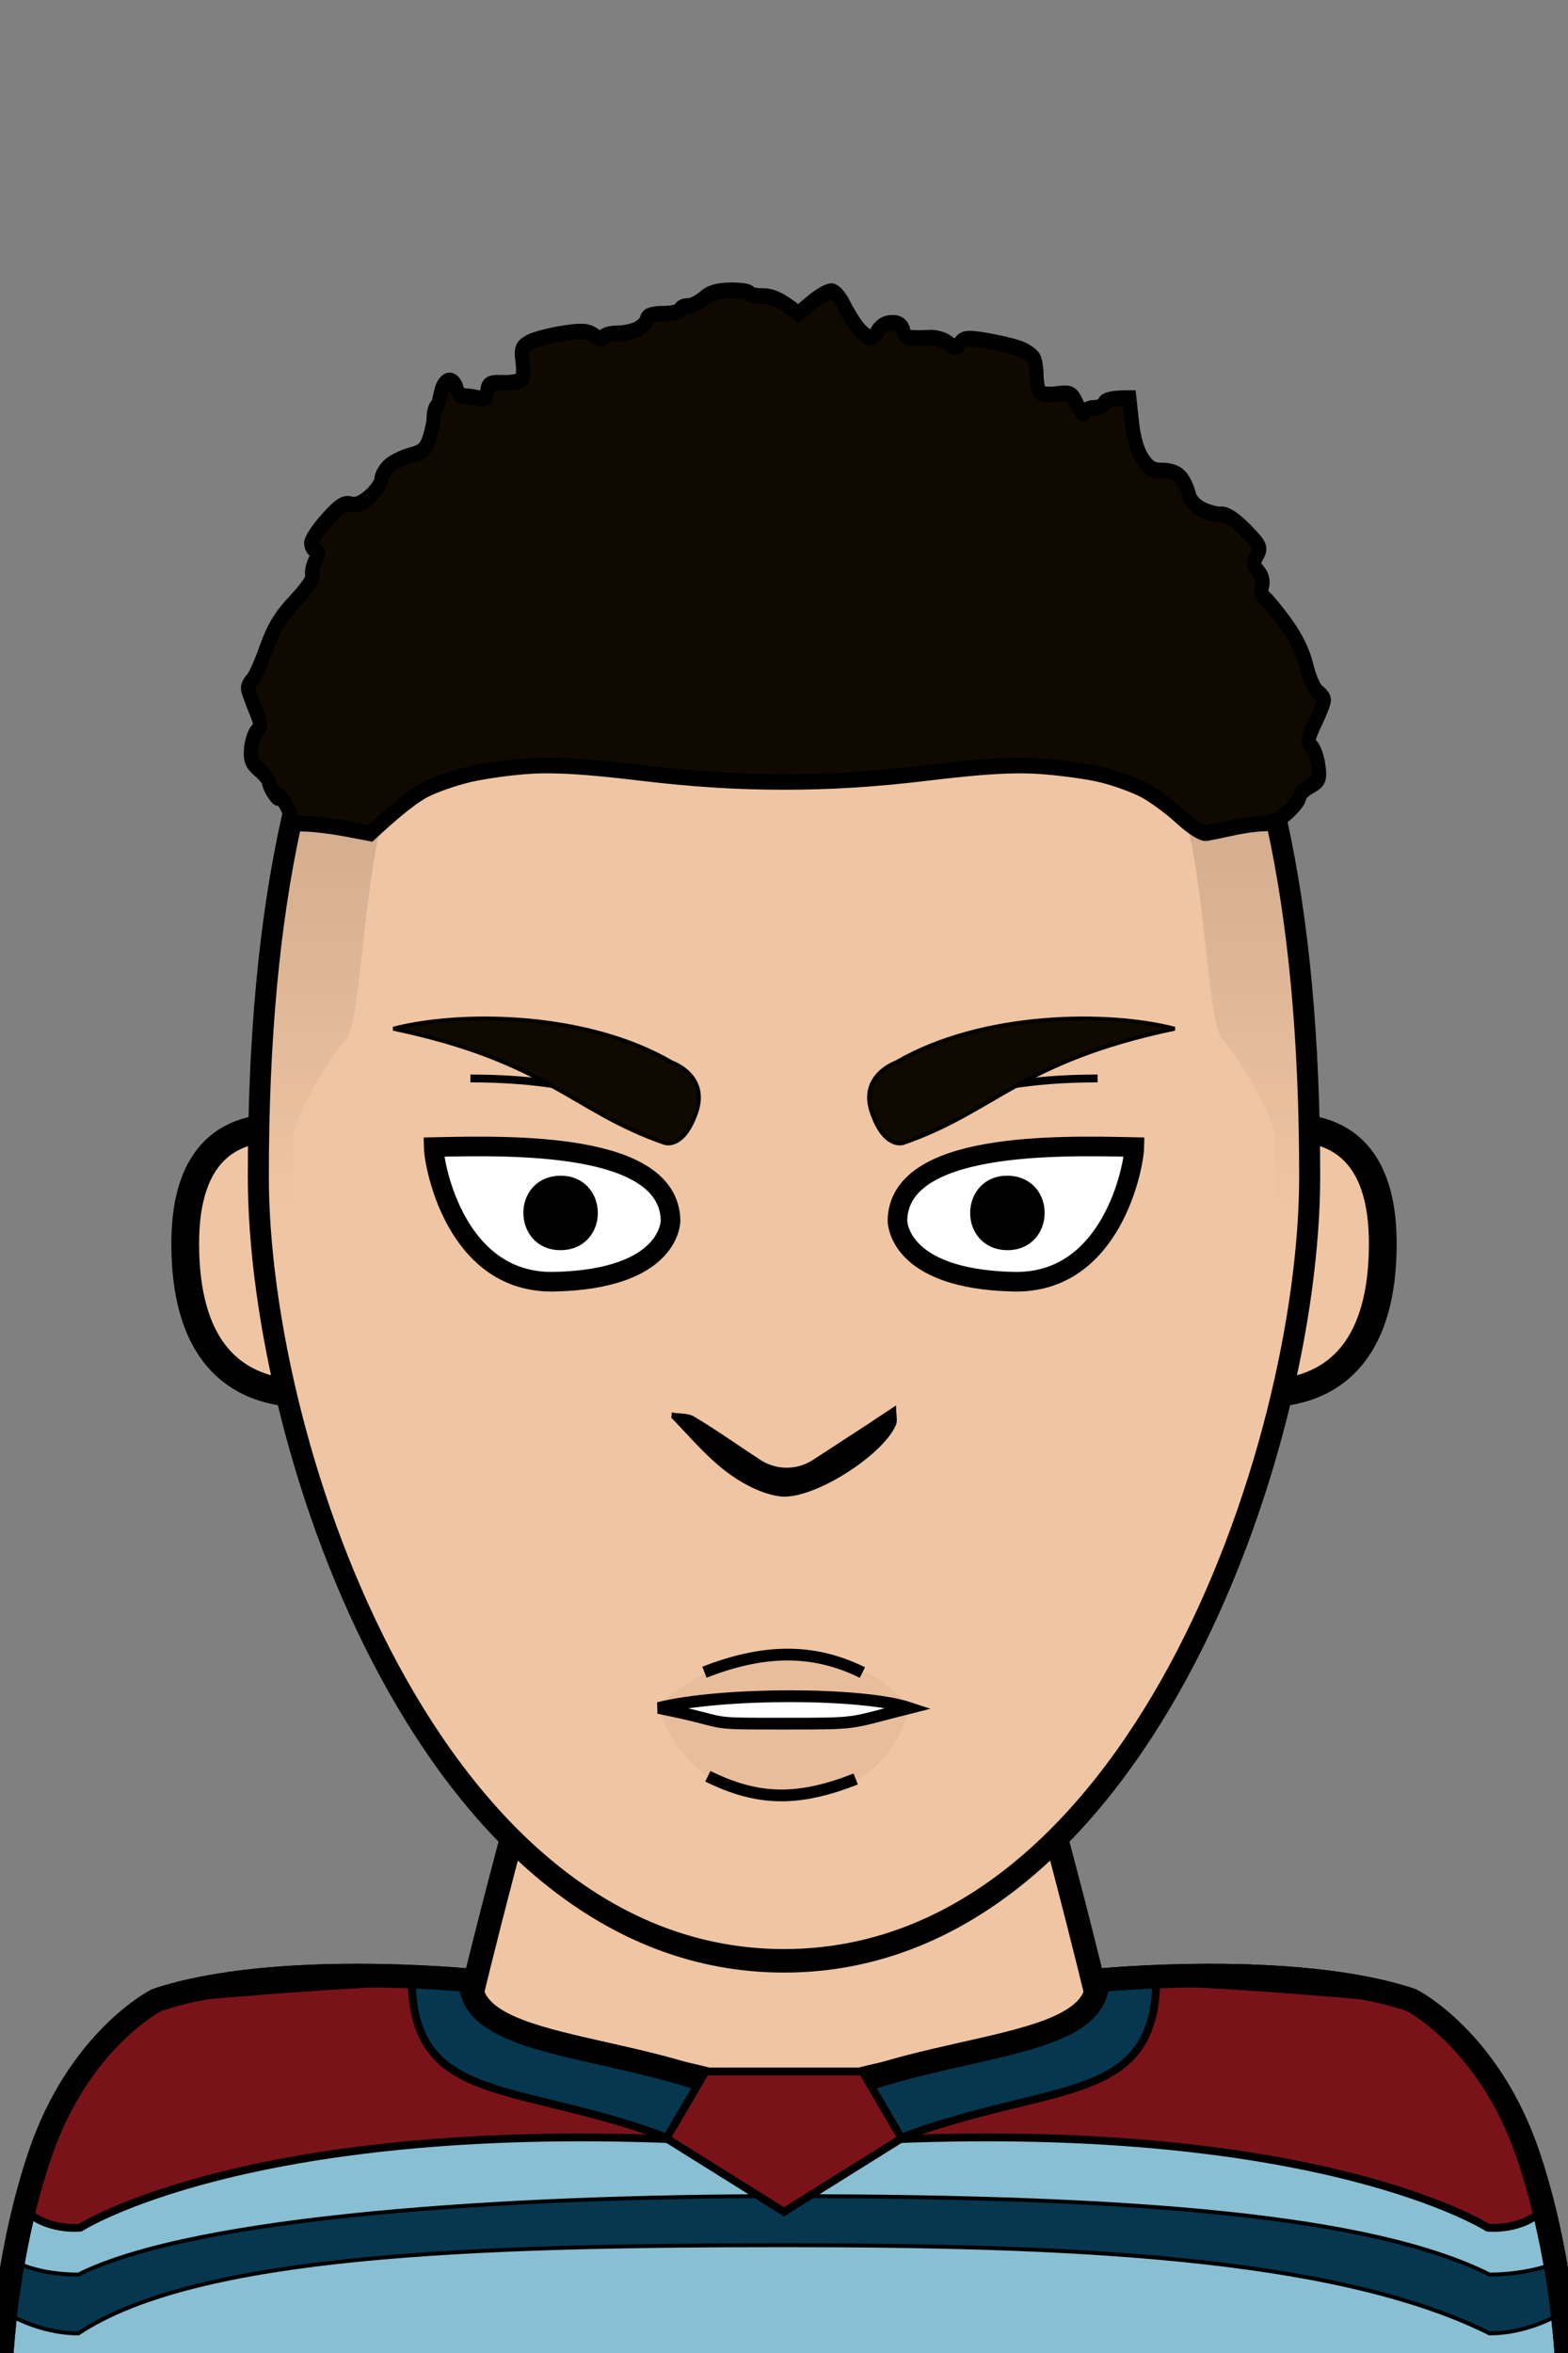 <svg xmlns="http://www.w3.org/2000/svg" version="1.2" baseProfile="tiny" width="100%" height="100%" viewBox="0 0 400 600" preserveAspectRatio="xMinYMin meet">
<rect x="0" y="0" width="400" height="600" fill="#808080" stroke="none"/>
<g transform="scale(1 1) translate(0 0)">
<path fill="#f0c5a3" stroke="#000" stroke-width="6" d="M10 600s-10-70 50-70c10 0 0-10 60-20 0 0 50-210 80-210s80 210 80 210c60 10 50 20 60 20 60 0 50 70 50 70"/><path d="M71 545s46.9-3 82.1 10M329 545s-46.9-3-82.1 10m77.1-18s5.5-7.5 22-7m-271 7s-5.5-7.5-22-7"/>
</g>
<g transform="scale(1 1) translate(0 0)">
<g stroke="#000"><path fill="#89bfd3" stroke-width="6" d="M120 505c0 20 50 15 80 35 30-20 80-15 80-35 0 0 50-5 80 5 0 0 20 10 30 40s10 60 10 60H0s0-30 10-60 30-40 30-40c30-10 80-5 80-5Z" class="hockeyPrimary"/><path fill="#07364f" d="M4.5 577.03S10 580 20 580c30-15 110-20 180-20 90 0 150 5 180 20 10 0 17-2.97 17-2.97l1 12.97s-8 5-18 5c-40-20-110-22.48-180-22.48-80 0-150 2.48-180 22.48-10 0-18-5-18-5z" class="stripeAccent"/><path fill="#7a1319" stroke-width="2" d="M172.5 545.53c-110-4.5-152 22.5-152 22.5s-9 1-14.5-5c15-48 34-53.03 34-53.03s50-5 80-5c0 20 52.5 40.53 52.5 40.53Zm55 0c110-4.5 152 22.5 152 22.5s9 1 14.5-5c-15-48-34-53.03-34-53.03s-50-5-80-5c0 20-52.5 40.53-52.5 40.53Z" class="shoulderSecondary"/><path fill="#07364f" stroke-width="2" d="M120 505c0 20 50 15 80 30 30-15 80-10 80-30l15-1c0 41-40 21-95 56-55-35-95-15-95-56z" class="collarAccent"/><path fill="none" stroke-width="6" d="M120 505c0 20 50 15 80 35 30-20 80-15 80-35 0 0 50-5 80 5 0 0 20 10 30 40s10 60 10 60H0s0-30 10-60 30-40 30-40c30-10 80-5 80-5Z" class="hockeyStroke"/><path fill="#7a1319" stroke-width="2" d="M180 528.21h40l10 17.05L200 564l-30-18.74z" class="shieldSecondary"/></g>
</g>
<g transform="translate(32 293.3) scale(1.18 1.18) translate(-3.508 -4.836) translate(13.43 -3)">
<path fill="#f0c5a3" stroke="#000" stroke-width="6" d="M43 8S3-12 3 28c0 45 40 30 40 30z"/>
</g>
<g transform="translate(322 293.3) scale(-1.18 1.18) translate(-42.492 -4.836) translate(13.43 -3)">
<path fill="#f0c5a3" stroke="#000" stroke-width="6" d="M43 8S3-12 3 28c0 45 40 30 40 30z"/>
</g>
<g transform="scale(0.894 1) translate(23.714 0)">
<path fill="#f0c5a3" stroke="#000" stroke-width="6" d="M200 100c100 0 150 60 150 200 0 70-50 200-150 200S50 370 50 300c0-140 50-200 150-200Z" class="head"/><path fill="rgba(0,0,0,0)" d="M200 410c30 0 50 10 50 10 30 0 90-15 90-120h10c0 70-50 200-150 200S50 370 50 300h10c0 105 60 120 90 120 0 0 20-10 50-10" class="faceShave"/><path fill="rgba(0,0,0,0)" d="M60 300H50c0-140 50-200 150-200s150 60 150 200h-10v-10c0-5-10-20-15-25s-5-55-15-65c-40-40-60 0-110 0s-70-40-110 0c-10 10-10 60-15 65s-15 20-15 25z" class="headShave"/>
</g>
<g>
<path fill="none" stroke="#000" stroke-width="2" d="M235 285s10-10 45-10m-115 10s-10-10-45-10" class="eyeline6"/>
</g>
<g transform="translate(102.933 284.732) rotate(6 37.067 25.268)">
<path d="M68.08 23.19s1.89 14.88-27.87 18.67C15.41 45.02 6.66 15.89 6.03 10.93 25.87 8.4 65.55 3.35 68.08 23.19Z" style="fill:#fff;stroke:#000;stroke-width:5"/><path d="M39.04 16.81c9.92-1.27 11.81 13.61 1.89 14.88-9.92 1.26-11.81-13.62-1.89-14.88" style="fill:#000;stroke:#000;stroke-linecap:round;stroke-linejoin:round;stroke-width:4"/>
</g>
<g transform="translate(222.933 284.732) rotate(-6 37.067 25.268) scale(-1 1) translate(-74.134 0)">
<path d="M68.08 23.19s1.89 14.88-27.87 18.67C15.41 45.02 6.66 15.89 6.03 10.93 25.87 8.4 65.55 3.35 68.08 23.19Z" style="fill:#fff;stroke:#000;stroke-width:5"/><path d="M39.04 16.81c9.92-1.27 11.81 13.61 1.89 14.88-9.92 1.26-11.81-13.62-1.89-14.88" style="fill:#000;stroke:#000;stroke-linecap:round;stroke-linejoin:round;stroke-width:4"/>
</g>
<g transform="translate(97 257.65) rotate(19 43 12.35)">
<path fill="#0f0902" stroke="#000" d="M83 13C83 3 73 3 73 3 48-2 17.46 8.36 3 18c40-5 50 5 75 5 0 0 5 0 5-10Z"/>
</g>
<g transform="translate(217 257.65) rotate(-19 43 12.35) scale(-1 1) translate(-86 0)">
<path fill="#0f0902" stroke="#000" d="M83 13C83 3 73 3 73 3 48-2 17.46 8.36 3 18c40-5 50 5 75 5 0 0 5 0 5-10Z"/>
</g>
<g transform="translate(0 51.521) scale(-1 1) translate(-400 0)">
<path d="M168 384s9-13.77 32-14.03c17.4-.2 32 13.2 32 13.2s-4.29 23.24-32 23.81c-27.29.56-32-22.98-32-22.98" style="opacity:.05;mix-blend-mode:multiply;fill:#501414"/><path d="M168 384c12-4 48-4 64 0-20 4-10 4-32 4-20 0-16 0-32-4" style="fill:#fff"/><path d="M168 384c12-4 48-4 64 0-20 4-10 4-32 4-20 0-16 0-32-4Zm13.71 18.12c14.52 5.66 24.72 5.71 37.72-.71m.86-26.53c-14.52-5.66-27.29-6.34-40.29.09" style="fill:none;stroke:#000;stroke-width:3"/>
</g>
<g transform="translate(-4.046 -18.273) scale(1.2 1.2) translate(-34.008 -64.712)">
<path d="M180.17 380.08c1.6.3 3.5.1 4.8.9 4.7 2.8 9.2 6 13.8 9a10.23 10.23 0 0 0 11.7 0c3.9-2.5 7.8-5.1 11.7-7.6 1.6-1.1 3.3-2.2 5.7-3.8 0 2.1.4 3.4-.1 4.3-2.8 6.4-17.9 16.1-24.8 15-4-.6-8-2.8-11.3-5.3-4.3-3.3-7.8-7.5-11.6-11.4a4.5 4.5 0 0 0 .1-1.1"/>
</g>
<g transform="scale(0.894 1) translate(23.773 0)">
<defs><linearGradient id="a" x1="200" x2="200" y1="100" y2="310" gradientUnits="userSpaceOnUse"><stop offset="0" stop-color="rgba(0,0,0,.25)"/><stop offset="1" stop-color="rgba(0,0,0,0)"/></linearGradient></defs><path d="M60 310H50v-10c0-140 50-200 150-200s150 60 150 200v10h-10v-20c0-5-10-20-15-25s-5-55-15-65c-40-40-60 0-110 0s-70-40-110 0c-10 10-10 60-15 65s-15 20-15 25z" style="fill:url(#a);stroke:none"/><path fill="#0f0902" stroke="#000" stroke-width="4" d="M177 76.08c-1.37 1.1-3.4 1.99-4.49 1.96-1.1-.02-2.11.41-2.25.96s-2.29 1-4.76 1c-3 0-4.56.45-4.69 1.34-.1.74-1.23 1.86-2.5 2.5S154.39 85 152.43 85s-3.76.45-4 1c-.26.61-1.32.43-2.68-.46-1.81-1.17-3.57-1.27-9-.5-3.71.53-7.93 1.52-9.36 2.21-2.27 1.08-2.55 1.71-2.09 4.75.29 1.92.22 4-.14 4.62-.36.61-2.69 1.06-5.16 1-3.97-.11-4.53.15-4.75 2.13-.2 1.77-.73 2.15-2.5 1.76-1.24-.26-3.04-.49-4-.5-.96 0-1.97-.91-2.25-2.01s-1.17-2-2-2-1.82 1.01-2.2 2.25c-.39 1.24-.72 2.55-.75 2.92-.03.36-.4 1.04-.83 1.5s-.77 1.73-.76 2.83-.54 3.49-1.22 5.31c-1 2.67-2 3.49-5.24 4.25-2.2.52-4.99 1.73-6.21 2.69-1.21.96-2.23 2.54-2.25 3.5s-1.5 2.91-3.29 4.33c-2.23 1.77-3.96 2.4-5.5 2-1.75-.45-3.26.43-6.75 3.92-2.47 2.47-4.5 5.18-4.5 6s.56 1.65 1.25 1.84c.98.26.95.86-.12 2.75-.76 1.32-1.09 2.97-.75 3.66.36.73-1.67 3.42-4.92 6.5-4.21 4-6.18 6.89-8.25 12.11-1.49 3.78-3.29 7.38-4 8-.72.63-1.27 1.59-1.24 2.14s.95 2.91 2.04 5.25c1.69 3.61 1.78 4.44.6 5.5-.77.69-1.56 2.77-1.75 4.63-.29 2.75.16 3.78 2.41 5.5 1.53 1.17 2.76 2.57 2.73 3.12-.02.55.68 1.9 1.56 3 .87 1.1 1.3 1.32.94.5s.3-.37 1.47 1c1.16 1.38 2.1 3.29 2.07 4.25-.03 1.39.83 1.76 4.21 1.79 2.34.02 7.49.58 11.46 1.25l7.21 1.21c8.2-6.82 12.83-9.84 15.58-11.11s8.38-3.03 12.5-3.9c4.13-.88 12-1.86 17.5-2.17 7.07-.4 16.29.11 31.5 1.75 14.91 1.6 27.47 2.31 41 2.31s26.08-.71 41-2.32c15.87-1.7 24.25-2.15 32-1.69 5.77.35 13.65 1.31 17.5 2.15 3.85.83 9.25 2.57 12 3.85s7.48 4.36 10.5 6.85c3.33 2.74 6.29 4.41 7.5 4.22 1.1-.16 4.48-.79 7.5-1.38 3.02-.6 6.96-1.08 8.75-1.07 2.04.01 4.55-1.01 6.75-2.74 1.92-1.51 3.5-3.31 3.5-4s1.35-1.93 3-2.75c2.73-1.36 2.95-1.84 2.44-5.25-.31-2.06-1.21-4.31-2-5-1.24-1.07-1.09-1.92 1.09-6 1.39-2.61 2.52-5.2 2.5-5.75-.01-.55-.81-1.49-1.78-2.1-.96-.6-2.4-3.52-3.19-6.5-.93-3.51-3.01-7.32-5.94-10.9-2.48-3.03-5.16-5.95-5.96-6.5-.92-.63-1.21-1.75-.8-3 .43-1.28.03-2.65-1.1-3.81-1.54-1.58-1.59-2.08-.37-4 1.29-2.04 1.07-2.48-3.25-6.44-2.91-2.66-5.48-4.19-6.89-4.08-1.24.09-3.7-.47-5.47-1.25-1.98-.87-3.45-2.38-3.83-3.92-.33-1.37-1.36-3.3-2.28-4.28-1.01-1.08-3.05-1.76-5.17-1.73-2.77.04-3.97-.58-5.75-2.97-1.44-1.93-2.52-5.27-3-9.27l-.75-6.25c-5.23 0-6.92.56-7.13 1.25-.2.69-1.49 1.25-2.87 1.25-1.37 0-2.65.56-2.84 1.25s-1.09-.21-2-2c-1.56-3.05-1.93-3.22-5.91-2.77-2.76.32-4.51.06-4.98-.75-.41-.67-.75-2.58-.77-4.23s-.36-3.53-.77-4.17c-.4-.65-1.97-1.66-3.48-2.25-1.51-.6-5.79-1.55-9.5-2.13-5.75-.89-6.94-.82-8 .5-1.13 1.4-1.47 1.4-3.5.01-1.24-.84-3.6-1.45-5.25-1.35-1.65.11-4.01.12-5.25.04-1.27-.08-2.25-.81-2.25-1.65 0-.83-.79-1.74-1.75-2.03-.96-.28-2.55-.17-3.54.25-.98.43-1.99 1.34-2.25 2.03-.25.69-1.14 1.25-1.96 1.25s-2.51-1.23-3.75-2.73-2.98-4.09-3.87-5.75-2.35-3.13-3.25-3.27c-.89-.14-3.43 1.1-5.63 2.75l-4 3c-5.03-3.68-7.6-4.5-10.08-4.5-2.15 0-3.92-.34-3.92-.75s-2.36-.74-5.25-.72c-3.72.03-5.98.62-7.75 2.05Z"/>
</g>
</svg>